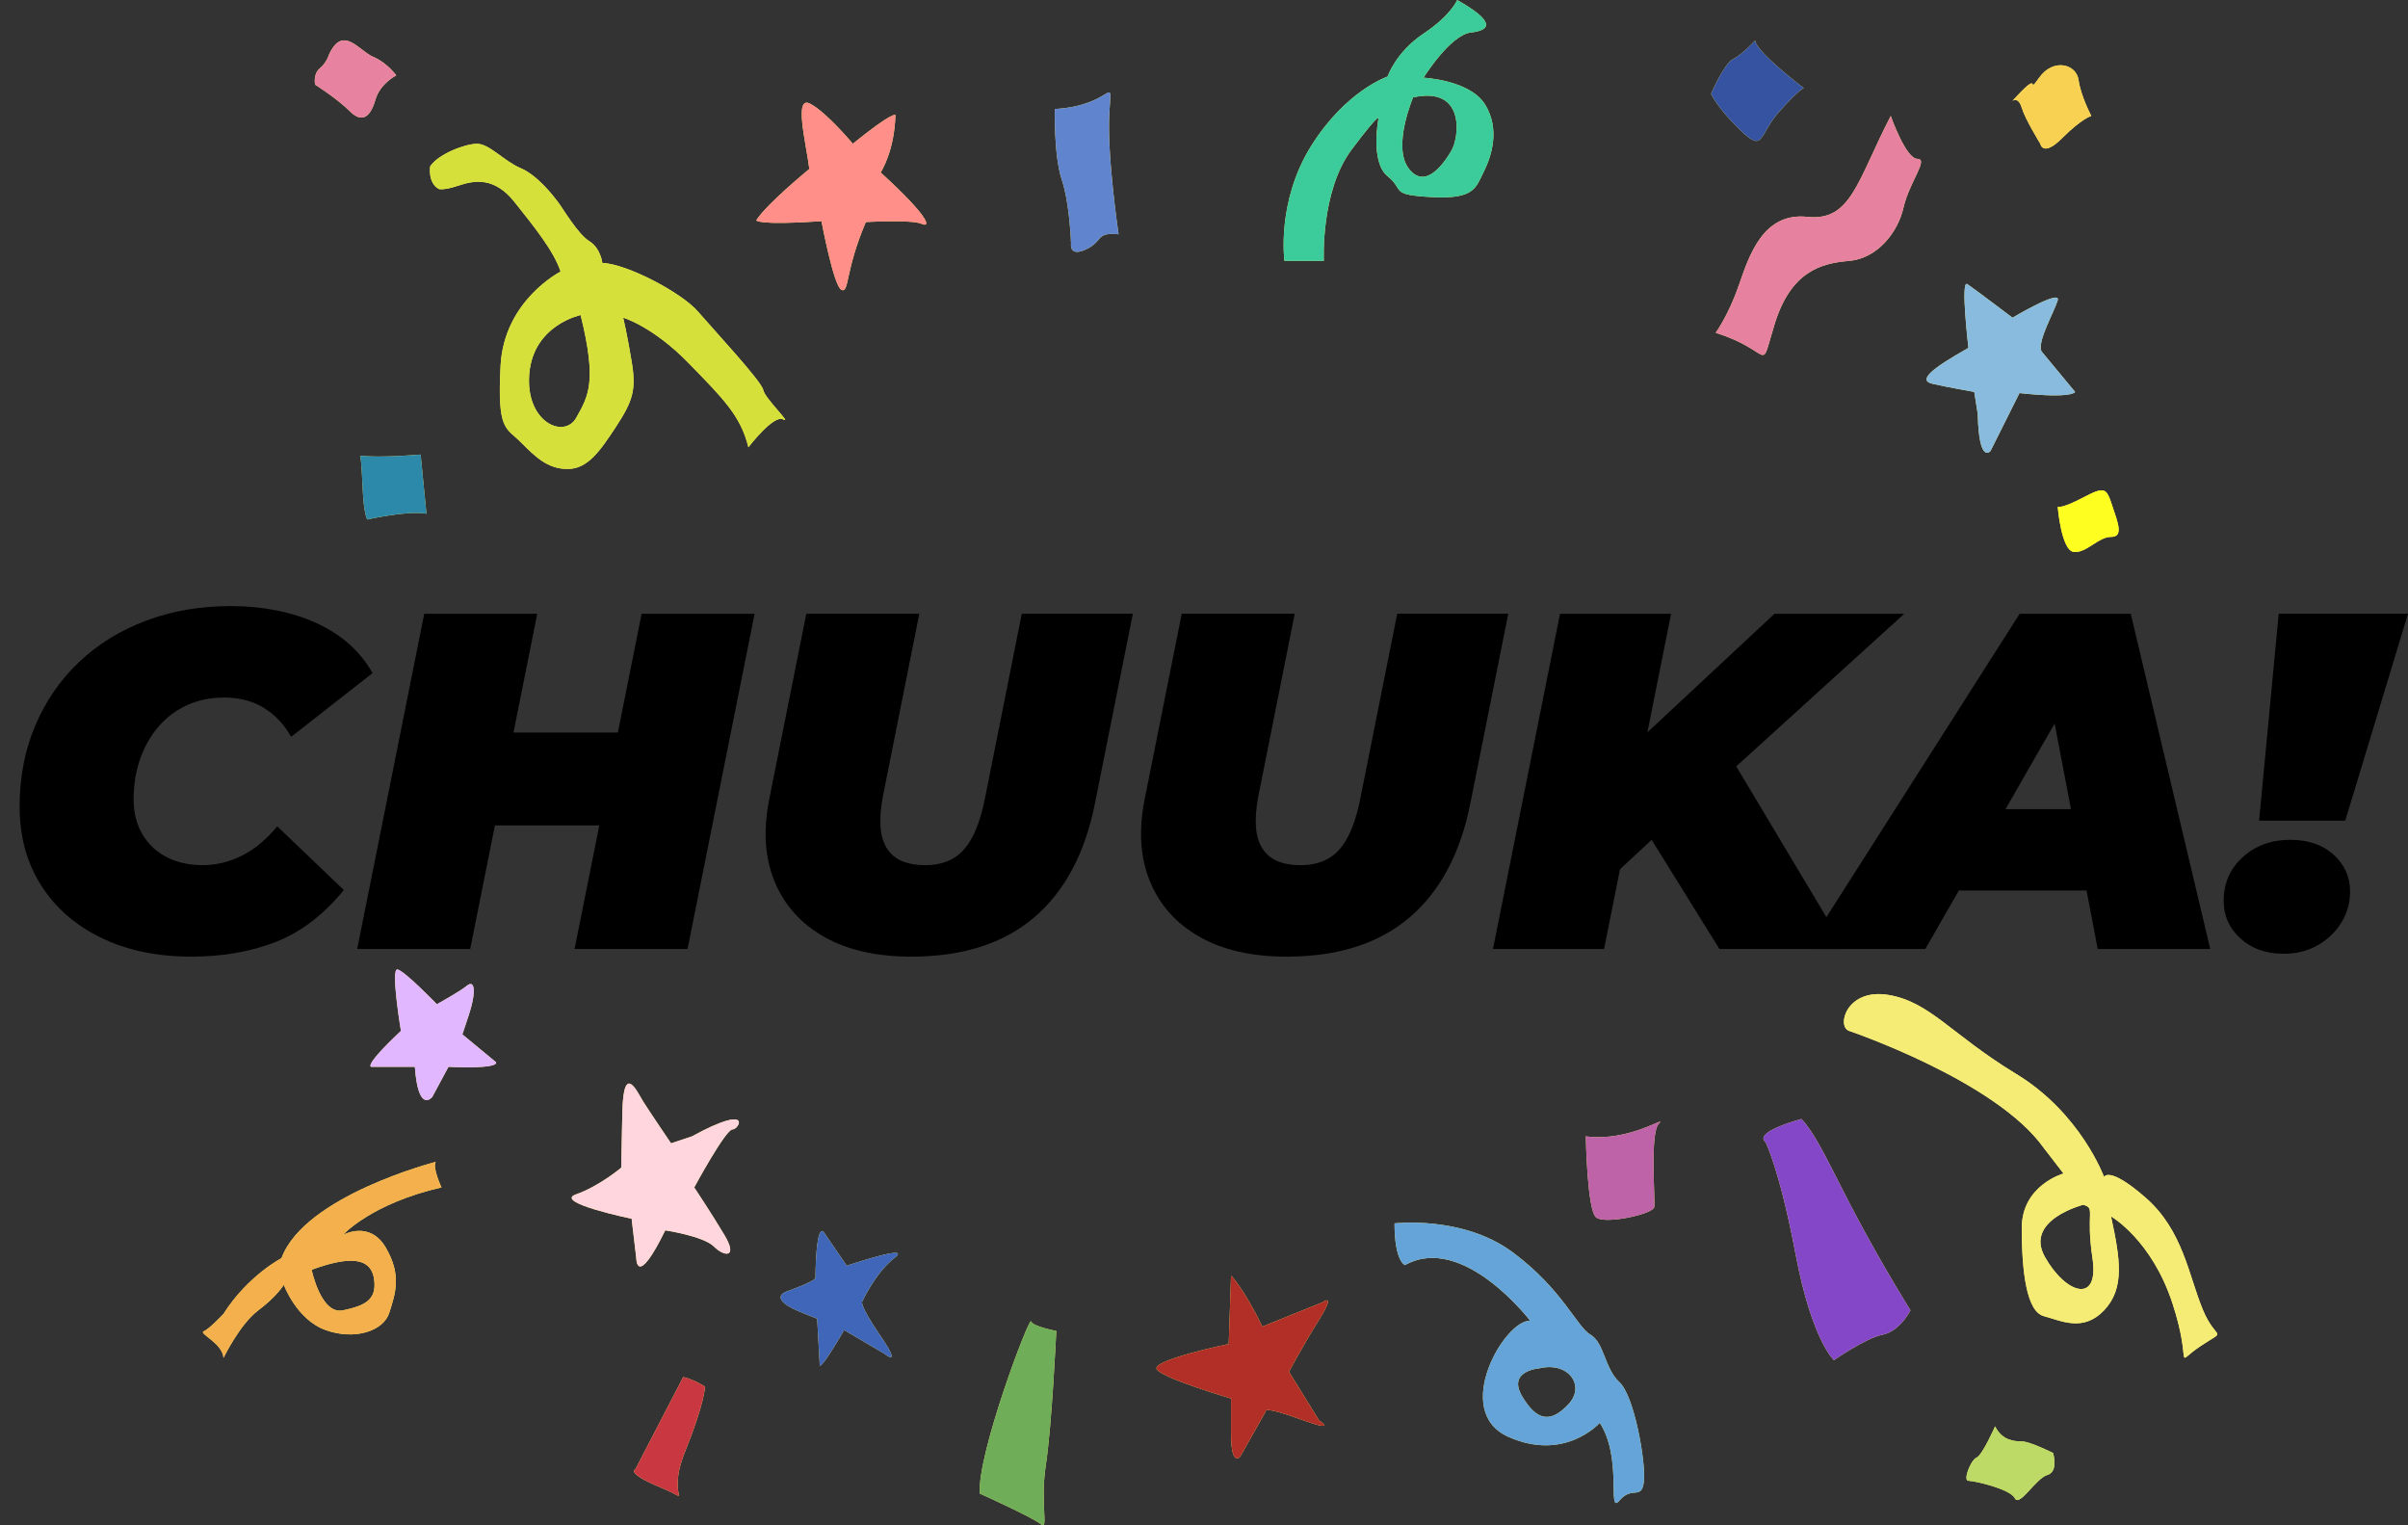<?xml version="1.0" encoding="UTF-8"?><svg xmlns="http://www.w3.org/2000/svg" viewBox="0 0 1083.62 686.2"><rect x="0" y="0" width="1083.62" height="686.2" fill="#333333" stroke="none"/><defs><style>.c{fill:#e781a0;}.d{fill:#8bd;}.e{fill:#c93840;}.f{fill:#6184ce;}.g{fill:#70ad58;}.h{fill:#65a4d8;}.i{fill:#2d89aa;}.j{fill:#b22f27;}.k{fill:#f5ec76;}.l{fill:#ffd5de;}.m{fill:#8447c7;}.n{fill:#f3b04c;}.o{fill:#3653a2;}.p{fill:#4066ba;}.q{fill:#fefe20;}.r{fill:#d6e03a;}.s{fill:#f8d153;}.t{fill:#bf63a9;}.u{fill:#e1b7ff;}.v{fill:#e783a1;}.w{fill:#bdda67;}.x{fill:#3ccb9b;}.y{fill:#ff8f88;}</style></defs><g id="a"><g><path d="M86.19,430.42c-15.51,0-29.09-2.84-40.73-8.51s-20.65-13.58-27.04-23.7c-6.39-10.13-9.59-21.87-9.59-35.23s2.33-25.35,7-36.42c4.67-11.06,11.24-20.61,19.72-28.66,8.47-8.04,18.53-14.26,30.17-18.64,11.64-4.38,24.42-6.57,38.35-6.57s27.37,2.59,38.57,7.76,19.53,12.64,25,22.41l-36.63,28.66c-3.16-5.6-7.26-9.95-12.28-13.04-5.03-3.09-10.99-4.63-17.88-4.63-6.03,0-11.53,1.11-16.48,3.34-4.96,2.23-9.23,5.39-12.82,9.48-3.59,4.09-6.39,8.94-8.4,14.54-2.01,5.6-3.02,11.78-3.02,18.53,0,5.89,1.29,11.06,3.88,15.51,2.59,4.45,6.21,7.9,10.88,10.34,4.67,2.44,10.09,3.66,16.27,3.66s11.67-1.36,17.35-4.09c5.67-2.73,11.1-7.18,16.27-13.36l29.95,28.66c-9.19,11.21-19.43,19-30.71,23.38-11.28,4.38-23.88,6.57-37.82,6.57Z"/><path d="M211.59,426.98h-50.85l30.17-150.83h50.85l-30.17,150.83Zm61.41-55.59h-53.65l8.4-41.8h53.65l-8.4,41.8Zm15.73-95.24h50.85l-30.17,150.83h-50.85l30.17-150.83Z"/><path d="M410.04,430.42c-15.66,0-28.73-2.98-39.22-8.94-10.49-5.96-17.92-14.29-22.3-25-4.38-10.7-5.14-23.16-2.26-37.38l16.59-82.96h50.85l-16.38,82.1c-1.01,5.32-1.37,9.91-1.08,13.79,.29,3.88,1.26,7.11,2.91,9.7,1.65,2.59,3.91,4.49,6.79,5.71,2.87,1.22,6.32,1.83,10.34,1.83,4.88,0,9.08-1,12.61-3.02,3.52-2.01,6.46-5.31,8.83-9.91,2.37-4.6,4.27-10.63,5.71-18.1l16.38-82.1h49.99l-17.02,85.11c-4.45,22.55-13.58,39.72-27.37,51.5-13.79,11.78-32.25,17.67-55.38,17.67Z"/><path d="M578.98,430.42c-15.66,0-28.73-2.98-39.22-8.94-10.49-5.96-17.92-14.29-22.3-25-4.38-10.7-5.14-23.16-2.26-37.38l16.59-82.96h50.85l-16.38,82.1c-1.01,5.32-1.37,9.91-1.08,13.79,.29,3.88,1.26,7.11,2.91,9.7,1.65,2.59,3.91,4.49,6.79,5.71,2.87,1.22,6.32,1.83,10.34,1.83,4.88,0,9.08-1,12.61-3.02,3.52-2.01,6.46-5.31,8.83-9.91,2.37-4.6,4.27-10.63,5.71-18.1l16.38-82.1h49.99l-17.02,85.11c-4.46,22.55-13.58,39.72-27.37,51.5-13.79,11.78-32.25,17.67-55.38,17.67Z"/><path d="M671.85,426.98l30.17-150.83h49.99l-30.17,150.83h-49.99Zm51.93-31.03l7.54-57.1,67.23-62.7h58.39l-77.36,70.25-34.48,29.74-21.33,19.82Zm49.99,31.03l-36.42-58.61,37.71-34.05,55.38,92.65h-56.67Z"/><path d="M812.77,426.98l96.1-150.83h49.99l35.77,150.83h-50.64l-24.35-127.35h19.82l-73.05,127.35h-53.65Zm44.39-26.29l20.25-36.63h69.38l5.6,36.63h-95.24Z"/><path d="M1027.6,429.13c-7.9,0-14.37-2.3-19.39-6.89-5.03-4.6-7.54-10.2-7.54-16.81,0-8.04,2.87-14.65,8.62-19.82,5.74-5.17,12.85-7.76,21.33-7.76,8.04,0,14.54,2.23,19.5,6.68,4.96,4.46,7.43,9.99,7.43,16.59,0,5.17-1.33,9.88-3.99,14.11-2.66,4.24-6.21,7.62-10.67,10.13-4.45,2.51-9.55,3.77-15.3,3.77Zm-10.99-59.9l8.83-93.09h58.18l-28.23,93.09h-38.79Z"/></g></g><g id="b"><g><path class="k" d="M343.46,175.43c-.78-3.91-21.91-26.61-29.35-35.22-7.43-8.61-32.09-21.52-43.04-21.91,0,0-.78-6.65-5.87-9.78s-11.74-14.48-14.09-17.61c-2.35-3.13-9.39-12.13-16.83-15.26-7.43-3.13-14.09-10.96-19.57-10.96s-17.61,4.7-21.13,10.17c0,0-1.17,7.43,3.91,10.17,0,0,1.96,.78,9-1.57,7.04-2.35,16.04-3.91,25.04,7.43s17.61,21.91,20.74,31.3c0,0-25.43,12.91-27,42.26-1.57,29.35,2.35,27.78,9,34.43s12.13,12.13,21.13,12.13,14.48-7.83,21.91-19.17c7.43-11.35,9-16.43,7.04-28.57-1.96-12.13-3.91-20.35-3.91-20.35,0,0,13.3,3.91,29.35,20.35s23.48,23.87,27,37.96c0,0,11.35-14.87,15.65-12.52,4.3,2.35-8.22-9.39-9-13.3Zm-84.13,12.52c-5.48,9.78-23.09,1.96-21.13-19.96,1.96-21.91,23.09-26.22,23.09-26.22,7.43,30.13,3.52,36.39-1.96,46.17Z"/><path class="k" d="M364.2,76.04s-19.17,15.65-23.87,23.09c0,0,.39,2.35,29.35,.39,0,0,5.48,29.35,9,30.91s1.57-8.61,10.96-30.52c0,0,20.74-1.17,25.04,.78s3.91-2.74-18.39-23.09c0,0,6.26-9.39,6.65-25.83,0,0-.78-1.96-19.17,12.91,0,0-11.74-14.09-19.17-18s-1.96,17.22-.39,29.35Z"/><path class="k" d="M474.68,49.04s-.52,20.87,3.13,31.83,4.17,28.7,4.17,28.7c0,0-1.04,6.26,6.78,2.61s4.17-7.83,14.61-6.78c0,0-5.22-34.96-4.17-54.26s2.61-3.65-24.52-2.09Z"/><path class="k" d="M668.25,46.96c-6.78-10.96-27.65-12-27.65-12,0,0,12-19.3,21.39-20.35,9.39-1.04,10.43-5.22-6.26-14.61,0,0-2.61,6.78-15.13,15.13-12.52,8.35-16.17,19.3-16.17,19.3,0,0-18.78,6.26-34.43,31.3-15.65,25.04-12,51.65-12,51.65h17.74s-1.57-31.3,12.52-50.09c14.09-18.78,12-13.57,12-13.57,0,0-3.65,19.3,4.17,25.57,7.83,6.26,.52,8.35,19.83,9.39,19.3,1.04,19.83-4.17,23.48-11.48,3.65-7.3,7.3-19.3,.52-30.26Zm-15.13,20.87c-3.65,6.26-12,17.74-19.3,7.83-7.3-9.91,2.09-31.83,2.09-31.83,23.48-5.22,20.87,17.74,17.22,24Z"/><path class="k" d="M789.81,18.26s-5.74,6.26-9.91,8.35-9.91,15.65-9.91,15.65c0,0,3.13,6.78,13.57,16.7s7.83,1.57,17.22-8.87,10.96-10.43,10.96-10.43c0,0-21.39-16.17-21.91-21.39Z"/><path class="k" d="M772.07,149.74s5.74-7.83,10.43-21.39,10.96-32.87,30.78-30.78,22.43-16.17,37.57-45.39c0,0,6.78,19.3,12,19.3s-3.65,10.43-6.26,21.91-12,22.96-24.52,24-26.09,4.7-33.39,28.17,0,12.52-26.61,4.17Z"/><path class="k" d="M905.64,45.39s2.61-2.09,4.17,3.13,8.35,16.17,8.35,16.17c0,0,1.04,6.26,9.91-2.61s13.04-9.91,13.04-9.91c0,0-4.7-8.87-5.74-16.17s-11.48-9.91-17.74-1.04,2.09-5.22-12,10.43Z"/><path class="k" d="M885.81,156.52s-3.65-30.78-.52-28.7,20.35,15.13,20.35,15.13c0,0,21.91-13.04,20.35-7.83s-9.39,18.78-7.3,22.96l15.13,18.26s-1.04,3.13-25.04,.52l-13.04,26.09s-5.22,6.26-5.74-16.7l-1.57-9.91s-12-2.09-18.78-3.65-.52-6.78,16.17-16.17Z"/><path class="k" d="M162.16,205.04s.52,2.61,1.04,14.61,2.09,14.09,2.09,14.09c0,0,18.26-4.17,26.61-2.61l-2.61-26.61s-17.74,1.57-27.13,.52Z"/><path class="k" d="M141.81,38.09s9.91,6.26,15.65,12,9.39,2.09,11.48-5.22,9.39-10.96,9.39-10.96c0,0-4.17-5.74-10.43-8.35s-13.57-14.61-19.83-1.04c0,0-1.04,3.65-4.17,6.26s-2.09,7.3-2.09,7.3Z"/><path class="k" d="M180.42,463.83s-4.7-28.17-1.57-27.65,17.74,15.65,17.74,15.65c0,0,10.43-5.74,13.57-8.35s4.7,1.57,.52,14.09l-2.61,7.83,15.13,12.52s2.61,3.13-21.39,2.09l-7.3,13.57s-6.26,7.83-7.83-13.57h-19.3s-5.22,1.04,13.04-16.17Z"/><path class="k" d="M154.33,555.65s12.52-14.09,44.35-21.39c0,0-4.17-8.87-2.61-11.48,0,0-58.96,15.13-69.39,43.3,0,0-15.13,7.83-26.09,25.04,0,0-6.26,6.78-8.87,7.83-2.61,1.04,8.35,5.22,8.87,12,0,0,7.3-15.13,15.65-21.39,8.35-6.26,11.48-11.48,11.48-11.48,0,0,5.74,15.65,18.78,20.35,13.04,4.7,26.09,.52,28.7-7.83,2.61-8.35,5.74-16.7-1.57-29.22-7.3-12.52-19.3-5.74-19.3-5.74Zm0,33.91c-9.91,2.09-14.09-18.26-14.09-18.26,19.83-7.3,27.13-4.17,28.17,4.7s-4.17,11.48-14.09,13.57Z"/><path class="k" d="M925.99,228s1.57,19.83,7.3,20.35,10.96-6.78,16.7-6.78,3.13-6.26,.52-14.09c-2.61-7.83-3.13-8.87-13.04-3.65s-11.48,4.17-11.48,4.17Z"/><path class="k" d="M279.55,525.39s-9.91,8.35-20.35,12,25.04,10.96,25.04,10.96l2.09,17.74s0,14.09,13.04-12.52c0,0,17.22,2.61,21.91,7.3s10.96,5.22,4.7-5.22-13.57-21.39-13.57-21.39c0,0,14.09-26.09,17.22-26.09s9.39-12-18.26,3.13l-9.39,3.13s-9.91-14.61-12.52-18.78-8.87-18.26-9.39,4.7-.52,25.04-.52,25.04Z"/><path class="k" d="M307.46,619.57l-21.52,41.48s-4.7,1.57,11.35,8.22,1.96,6.26,10.96-16.04,9-29.35,9-29.35c0,0-4.7-3.13-9.78-4.3Z"/><path class="k" d="M366.94,574.96c-.02,1.57-13.3,6.26-13.3,6.26,0,0-9,3.13,8.22,9.78l5.87,2.35,1.17,21.13s.78,1.57,10.96-16.04l18,10.57s8.61,7.04-1.57-7.83-8.22-15.65-8.22-15.65c0,0,5.87-12.91,14.48-19.57s-21.52,3.52-21.52,3.52l-10.17-14.87s-3.52-6.65-3.91,20.35Z"/><path class="k" d="M440.9,672s23.48,10.57,27.39,13.7-.39-8.61,2.35-26.61,4.7-60.26,4.7-60.26c0,0-10.57-1.96-11.35-4.3s-24.26,59.48-23.09,77.48Z"/><path class="k" d="M552.94,604.7l1.04-30.78s5.74,5.74,14.09,22.96l27.13-10.96s6.26-4.7-1.57,7.83-13.57,23.48-13.57,23.48l13.57,21.91s8.87,5.74-8.35-.52-15.65-3.65-15.65-3.65l-11.48,20.35s-4.17,5.22-4.17-10.43v-15.65s-30.26-8.87-33.39-13.04,32.35-11.48,32.35-11.48Z"/><path class="k" d="M728.77,621.91c-6.78-6.26-6.78-17.74-13.04-21.39s-12.52-20.35-34.96-37.04c-22.43-16.7-53.22-13.04-53.22-13.04,0,17.22,4.7,18.78,4.7,18.78,26.09-14.61,56.35,25.04,56.35,25.04-11.48-.52-35.48,40.7-9.91,52.17,25.57,11.48,41.22-6.26,41.22-6.26,10.43,16.17,3.13,41.74,8.87,34.96,5.74-6.78,9.91,0,10.96-8.35,1.04-8.35-4.17-38.61-10.96-44.87Zm-22.96,9.91c-7.83,8.35-14.09,7.83-20.87-3.65s7.83-12.52,7.83-12.52c13.04-3.13,20.87,7.83,13.04,16.17Z"/><path class="k" d="M713.64,511.3s.52,33.39,4.7,36.52,25.57-1.57,26.09-4.7-2.09-33.39,2.09-37.57-13.04,8.35-32.87,5.74Z"/><path class="k" d="M794.51,513.91s6.26,12,13.57,50.61,17.22,47.48,17.22,47.48c0,0,14.09-9.91,21.91-11.48s12.52-10.96,12.52-10.96c0,0-11.48-18.26-23.48-40.7s-18.26-37.57-25.57-45.39c0,0-21.91,5.74-16.17,10.43Z"/><path class="k" d="M897.81,641.74s-5.74,13.04-8.35,14.09-6.26,10.43-3.65,10.43,18.78,3.65,20.87,7.83,9.39-8.87,14.61-10.43,2.61-9.91,2.61-9.91c0,0-10.43-5.22-14.09-5.22s-8.87-.52-12-6.78Z"/><path class="k" d="M991.2,589.04c-6.26-15.13-8.87-35.48-25.57-50.09-16.7-14.61-18.78-9.39-18.78-9.39,0,0-10.43-28.7-39.65-46.43s-38.61-32.35-57.39-35.48-23.48,14.09-17.74,16.17c0,0,66.26,22.43,87.65,52.7l8.87,11.48s-18.78,5.22-18.78,24.52,2.09,37.57,9.91,39.65c7.83,2.09,17.74,7.3,27.13-2.61s7.3-22.96,3.13-42.26c0,0,18.26,10.43,27.65,39.13,9.39,28.7,0,27.65,12.52,19.3,12.52-8.35,7.3-1.57,1.04-16.7Zm-70.96-23.48c-9.39-16.7,17.22-23.48,17.22-23.48,5.74,1.57,1.04,3.13,4.17,24s-12,16.17-21.39-.52Z"/></g><g><path class="r" d="M343.46,175.43c-.78-3.91-21.91-26.61-29.35-35.22-7.43-8.61-32.09-21.52-43.04-21.91,0,0-.78-6.65-5.87-9.78s-11.74-14.48-14.09-17.61c-2.35-3.13-9.39-12.13-16.83-15.26-7.43-3.13-14.09-10.96-19.57-10.96s-17.61,4.7-21.13,10.17c0,0-1.17,7.43,3.91,10.17,0,0,1.96,.78,9-1.57,7.04-2.35,16.04-3.91,25.04,7.43s17.61,21.91,20.74,31.3c0,0-25.43,12.91-27,42.26-1.57,29.35,2.35,27.78,9,34.43s12.13,12.13,21.13,12.13,14.48-7.83,21.91-19.17c7.43-11.35,9-16.43,7.04-28.57-1.96-12.13-3.91-20.35-3.91-20.35,0,0,13.3,3.91,29.35,20.35s23.48,23.87,27,37.96c0,0,11.35-14.87,15.65-12.52,4.3,2.35-8.22-9.39-9-13.3Zm-84.13,12.52c-5.48,9.78-23.09,1.96-21.13-19.96,1.96-21.91,23.09-26.22,23.09-26.22,7.43,30.13,3.52,36.39-1.96,46.17Z"/><path class="y" d="M364.2,76.04s-19.17,15.65-23.87,23.09c0,0,.39,2.35,29.35,.39,0,0,5.48,29.35,9,30.91s1.57-8.61,10.96-30.52c0,0,20.74-1.17,25.04,.78s3.91-2.74-18.39-23.09c0,0,6.26-9.39,6.65-25.83,0,0-.78-1.96-19.17,12.91,0,0-11.74-14.09-19.17-18s-1.96,17.22-.39,29.35Z"/><path class="f" d="M474.68,49.04s-.52,20.87,3.13,31.83,4.17,28.7,4.17,28.7c0,0-1.04,6.26,6.78,2.61s4.17-7.83,14.61-6.78c0,0-5.22-34.96-4.17-54.26s2.61-3.65-24.52-2.09Z"/><path class="x" d="M668.25,46.96c-6.78-10.96-27.65-12-27.65-12,0,0,12-19.3,21.39-20.35,9.39-1.04,10.43-5.22-6.26-14.61,0,0-2.61,6.78-15.13,15.13-12.52,8.35-16.17,19.3-16.17,19.3,0,0-18.78,6.26-34.43,31.3-15.65,25.04-12,51.65-12,51.65h17.74s-1.57-31.3,12.52-50.09c14.09-18.78,12-13.57,12-13.57,0,0-3.65,19.3,4.17,25.57,7.83,6.26,.52,8.35,19.83,9.39,19.3,1.04,19.83-4.17,23.48-11.48,3.65-7.3,7.3-19.3,.52-30.26Zm-15.13,20.87c-3.65,6.26-12,17.74-19.3,7.83-7.3-9.91,2.09-31.83,2.09-31.83,23.48-5.22,20.87,17.74,17.22,24Z"/><path class="o" d="M789.81,18.26s-5.74,6.26-9.91,8.35-9.91,15.65-9.91,15.65c0,0,3.13,6.78,13.57,16.7s7.83,1.57,17.22-8.87,10.96-10.43,10.96-10.43c0,0-21.39-16.17-21.91-21.39Z"/><path class="c" d="M772.07,149.74s5.74-7.83,10.43-21.39,10.96-32.87,30.78-30.78,22.43-16.17,37.57-45.39c0,0,6.78,19.3,12,19.3s-3.65,10.43-6.26,21.91-12,22.96-24.52,24-26.09,4.7-33.39,28.17,0,12.52-26.61,4.17Z"/><path class="s" d="M905.64,45.39s2.61-2.09,4.17,3.13,8.35,16.17,8.35,16.17c0,0,1.04,6.26,9.91-2.61s13.04-9.91,13.04-9.91c0,0-4.7-8.87-5.74-16.17s-11.48-9.91-17.74-1.04,2.09-5.22-12,10.43Z"/><path class="d" d="M885.81,156.52s-3.65-30.78-.52-28.7,20.35,15.13,20.35,15.13c0,0,21.91-13.04,20.35-7.83s-9.39,18.78-7.3,22.96l15.13,18.26s-1.04,3.13-25.04,.52l-13.04,26.09s-5.22,6.26-5.74-16.7l-1.57-9.91s-12-2.09-18.78-3.65-.52-6.78,16.17-16.17Z"/><path class="i" d="M162.16,205.04s.52,2.61,1.04,14.61,2.09,14.09,2.09,14.09c0,0,18.26-4.17,26.61-2.61l-2.61-26.61s-17.74,1.57-27.13,.52Z"/><path class="v" d="M141.81,38.09s9.91,6.26,15.65,12,9.39,2.09,11.48-5.22,9.39-10.96,9.39-10.96c0,0-4.17-5.74-10.43-8.35s-13.57-14.61-19.83-1.04c0,0-1.04,3.65-4.17,6.26s-2.09,7.3-2.09,7.3Z"/><path class="u" d="M180.42,463.83s-4.7-28.17-1.57-27.65,17.74,15.65,17.74,15.65c0,0,10.43-5.74,13.57-8.35s4.7,1.57,.52,14.09l-2.61,7.83,15.13,12.52s2.61,3.13-21.39,2.09l-7.3,13.57s-6.26,7.83-7.83-13.57h-19.3s-5.22,1.04,13.04-16.17Z"/><path class="n" d="M154.33,555.65s12.52-14.09,44.35-21.39c0,0-4.17-8.87-2.61-11.48,0,0-58.96,15.13-69.39,43.3,0,0-15.13,7.83-26.09,25.04,0,0-6.26,6.78-8.87,7.83-2.61,1.04,8.35,5.22,8.87,12,0,0,7.3-15.13,15.65-21.39,8.35-6.26,11.48-11.48,11.48-11.48,0,0,5.74,15.65,18.78,20.35,13.04,4.7,26.09,.52,28.7-7.83,2.61-8.35,5.74-16.7-1.57-29.22-7.3-12.52-19.3-5.74-19.3-5.74Zm0,33.91c-9.91,2.09-14.09-18.26-14.09-18.26,19.83-7.3,27.13-4.17,28.17,4.7s-4.17,11.48-14.09,13.57Z"/><path class="q" d="M925.99,228s1.57,19.83,7.3,20.35,10.96-6.78,16.7-6.78,3.13-6.26,.52-14.09c-2.61-7.83-3.13-8.87-13.04-3.65s-11.48,4.17-11.48,4.17Z"/><path class="l" d="M279.55,525.39s-9.91,8.35-20.35,12,25.04,10.96,25.04,10.96l2.09,17.74s0,14.09,13.04-12.52c0,0,17.22,2.61,21.91,7.3s10.96,5.22,4.7-5.22-13.57-21.39-13.57-21.39c0,0,14.09-26.09,17.22-26.09s9.39-12-18.26,3.13l-9.39,3.13s-9.91-14.61-12.52-18.78-8.87-18.26-9.39,4.7-.52,25.04-.52,25.04Z"/><path class="e" d="M307.46,619.57l-21.52,41.48s-4.7,1.57,11.35,8.22,1.96,6.26,10.96-16.04,9-29.35,9-29.35c0,0-4.7-3.13-9.78-4.3Z"/><path class="p" d="M366.94,574.96c-.02,1.57-13.3,6.26-13.3,6.26,0,0-9,3.13,8.22,9.78l5.87,2.35,1.17,21.13s.78,1.57,10.96-16.04l18,10.57s8.61,7.04-1.57-7.83-8.22-15.65-8.22-15.65c0,0,5.87-12.91,14.48-19.57s-21.52,3.52-21.52,3.52l-10.17-14.87s-3.52-6.65-3.91,20.35Z"/><path class="g" d="M440.9,672s23.48,10.57,27.39,13.7-.39-8.61,2.35-26.61,4.7-60.26,4.7-60.26c0,0-10.57-1.96-11.35-4.3s-24.26,59.48-23.09,77.48Z"/><path class="j" d="M552.94,604.7l1.04-30.78s5.74,5.74,14.09,22.96l27.13-10.96s6.26-4.7-1.57,7.83-13.57,23.48-13.57,23.48l13.57,21.91s8.87,5.74-8.35-.52-15.65-3.65-15.65-3.65l-11.48,20.35s-4.17,5.22-4.17-10.43v-15.65s-30.26-8.87-33.39-13.04,32.35-11.48,32.35-11.48Z"/><path class="h" d="M728.77,621.91c-6.78-6.26-6.78-17.74-13.04-21.39s-12.52-20.35-34.96-37.04c-22.43-16.7-53.22-13.04-53.22-13.04,0,17.22,4.7,18.78,4.7,18.78,26.09-14.61,56.35,25.04,56.35,25.04-11.48-.52-35.48,40.7-9.91,52.17,25.57,11.48,41.22-6.26,41.22-6.26,10.43,16.17,3.13,41.74,8.87,34.96,5.74-6.78,9.91,0,10.96-8.35,1.04-8.35-4.17-38.61-10.96-44.87Zm-22.96,9.91c-7.83,8.35-14.09,7.83-20.87-3.65s7.83-12.52,7.83-12.52c13.04-3.13,20.87,7.83,13.04,16.17Z"/><path class="t" d="M713.64,511.3s.52,33.39,4.7,36.52,25.57-1.57,26.09-4.7-2.09-33.39,2.09-37.57-13.04,8.35-32.87,5.74Z"/><path class="m" d="M794.51,513.91s6.26,12,13.57,50.61,17.22,47.48,17.22,47.48c0,0,14.09-9.91,21.91-11.48s12.52-10.96,12.52-10.96c0,0-11.48-18.26-23.48-40.7s-18.26-37.57-25.57-45.39c0,0-21.91,5.74-16.17,10.43Z"/><path class="w" d="M897.81,641.74s-5.74,13.04-8.35,14.09-6.26,10.43-3.65,10.43,18.78,3.65,20.87,7.83,9.39-8.87,14.61-10.43,2.61-9.91,2.61-9.91c0,0-10.43-5.22-14.09-5.22s-8.87-.52-12-6.78Z"/><path class="k" d="M991.2,589.04c-6.26-15.13-8.87-35.48-25.57-50.09-16.7-14.61-18.78-9.39-18.78-9.39,0,0-10.43-28.7-39.65-46.43s-38.61-32.35-57.39-35.48-23.48,14.09-17.74,16.17c0,0,66.26,22.43,87.65,52.7l8.87,11.48s-18.78,5.22-18.78,24.52,2.09,37.57,9.91,39.65c7.83,2.09,17.74,7.3,27.13-2.61s7.3-22.96,3.13-42.26c0,0,18.26,10.43,27.65,39.13,9.39,28.7,0,27.65,12.52,19.3,12.52-8.35,7.3-1.57,1.04-16.7Zm-70.96-23.48c-9.39-16.7,17.22-23.48,17.22-23.48,5.74,1.57,1.04,3.13,4.17,24s-12,16.17-21.39-.52Z"/></g></g></svg>